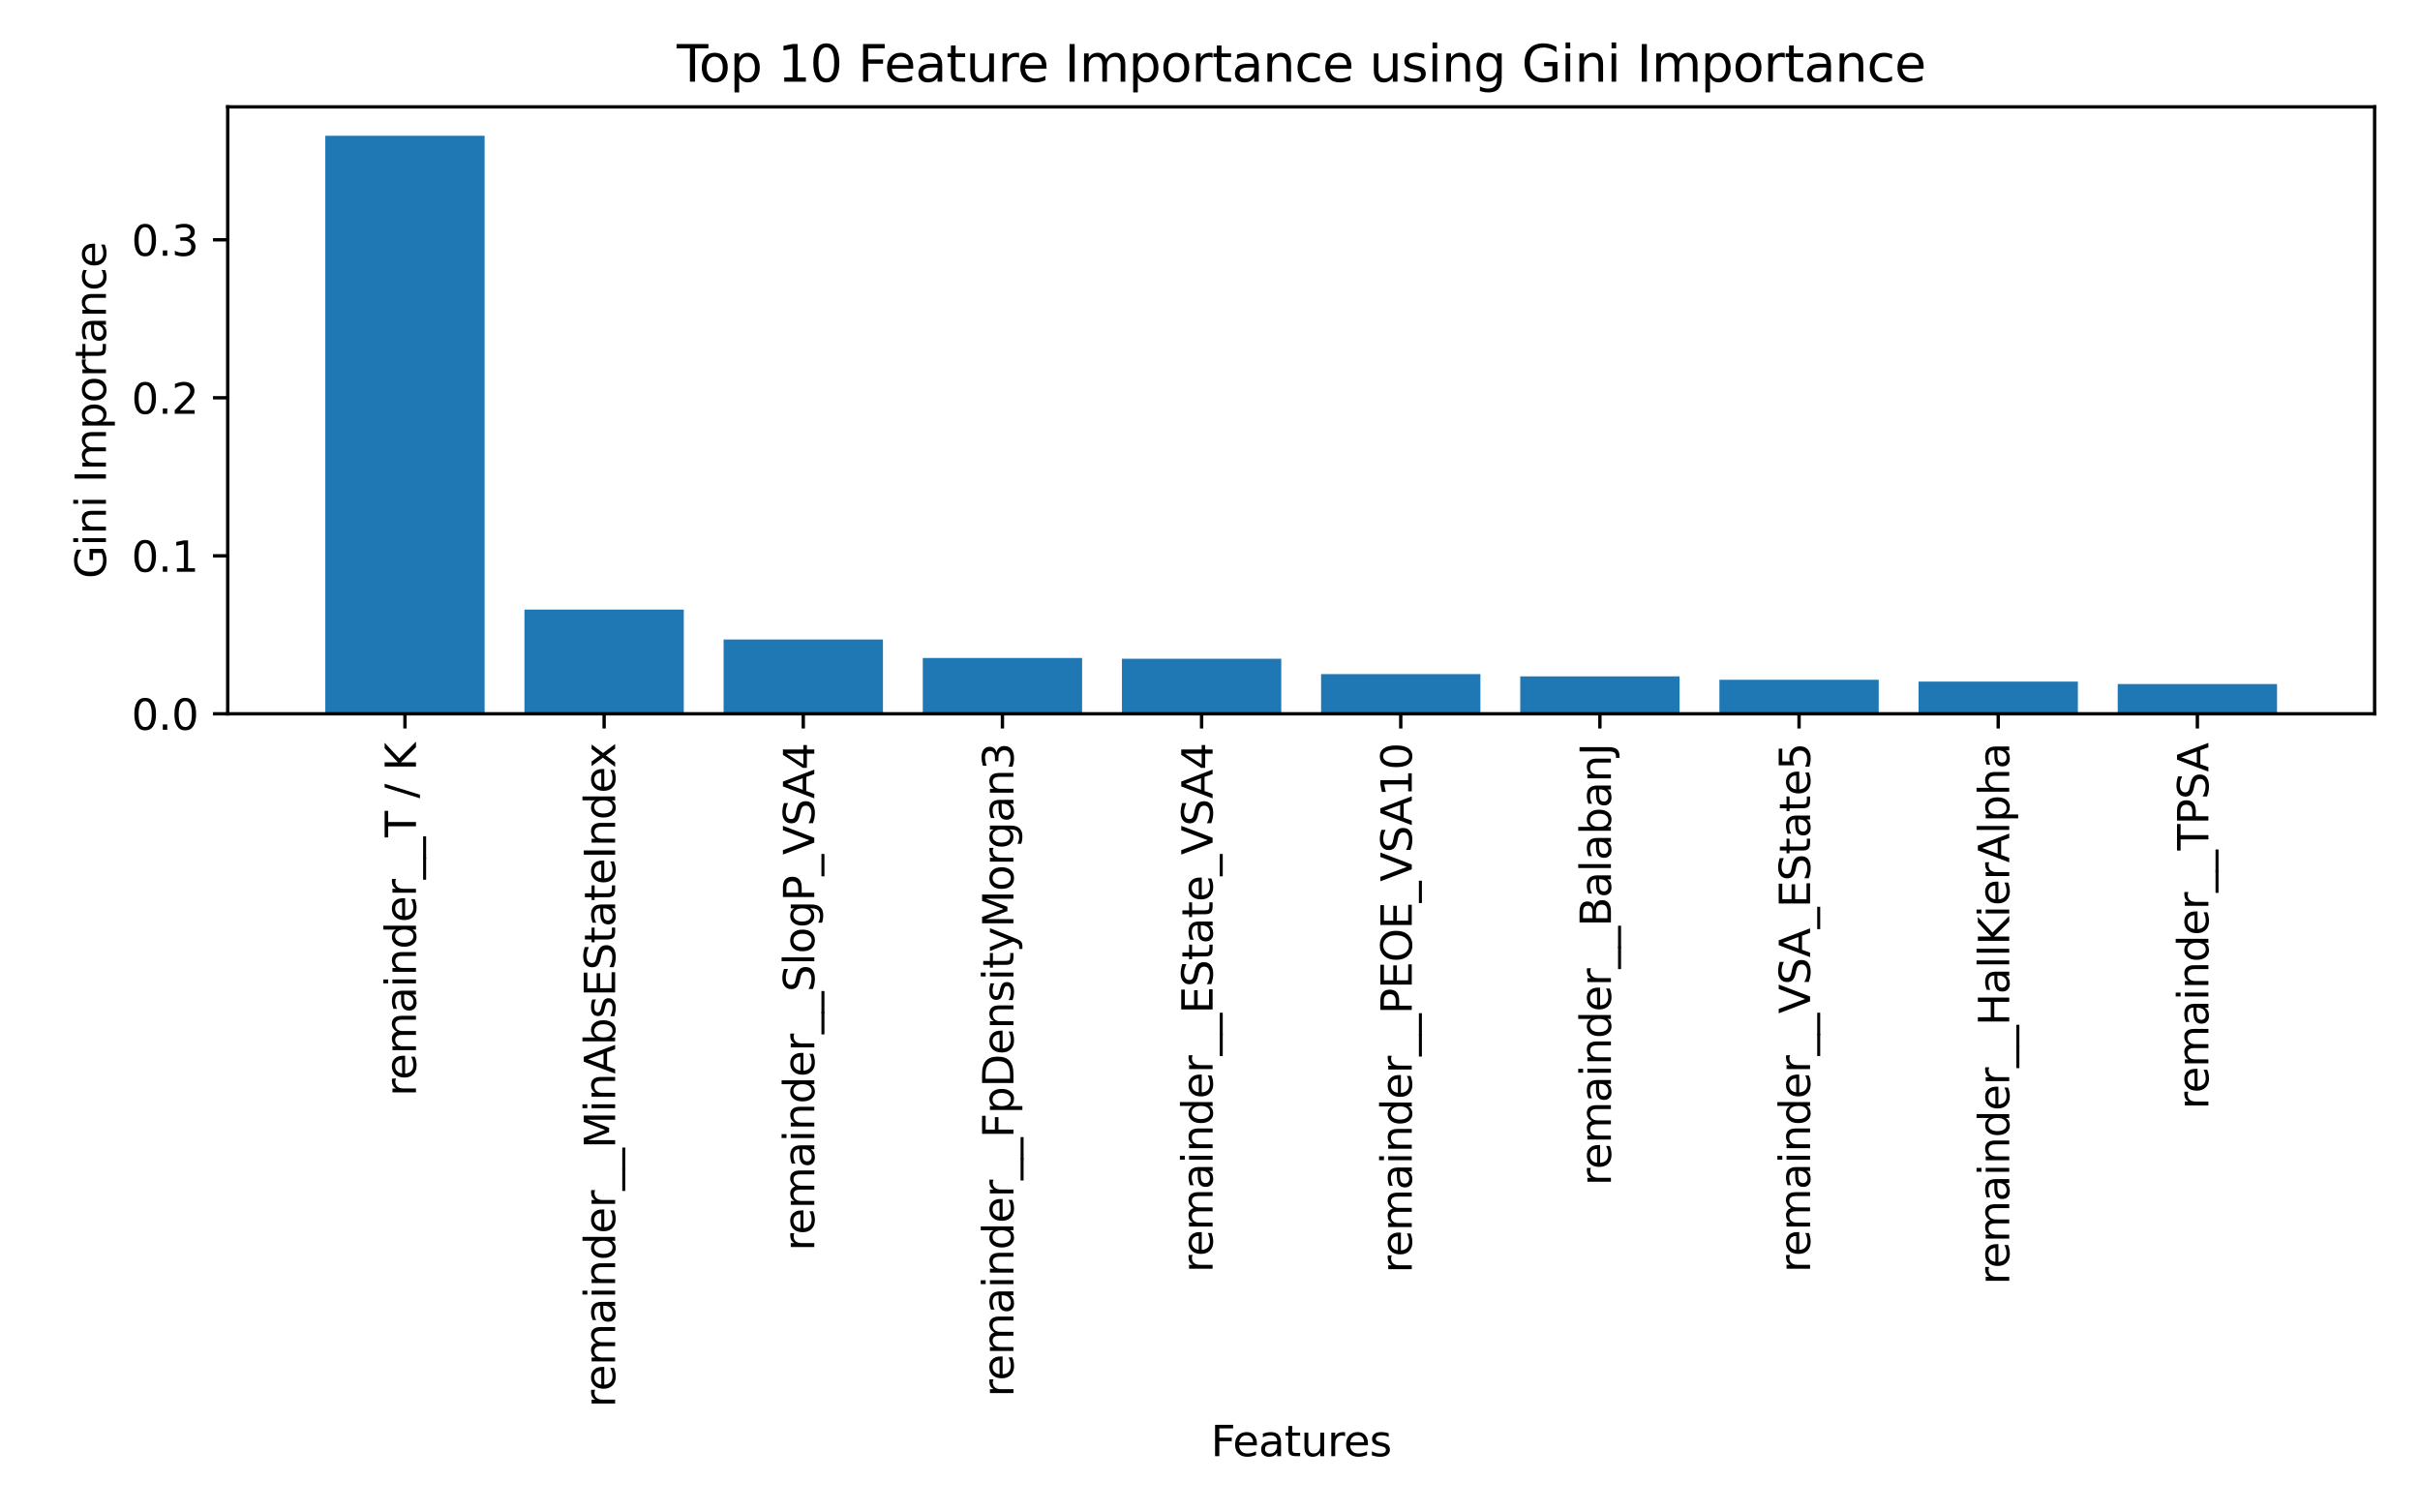 <?xml version="1.0" encoding="utf-8" standalone="no"?>
<!DOCTYPE svg PUBLIC "-//W3C//DTD SVG 1.1//EN"
  "http://www.w3.org/Graphics/SVG/1.1/DTD/svg11.dtd">
<svg xmlns:xlink="http://www.w3.org/1999/xlink" width="576pt" height="360pt" viewBox="0 0 576 360" xmlns="http://www.w3.org/2000/svg" version="1.1">
 <defs>
  <style type="text/css">*{stroke-linejoin: round; stroke-linecap: butt}</style>
 </defs>
 <g id="figure_1">
  <g id="patch_1">
   <path d="M 0 360 
L 576 360 
L 576 0 
L 0 0 
z
" style="fill: #ffffff"/>
  </g>
  <g id="axes_1">
   <g id="patch_2">
    <path d="M 54.2 169.9 
L 565.2 169.9 
L 565.2 25.44 
L 54.2 25.44 
z
" style="fill: #ffffff"/>
   </g>
   <g id="patch_3">
    <path d="M 77.427 169.9 
L 115.349 169.9 
L 115.349 32.319 
L 77.427 32.319 
z
" clip-path="url(#pf026f30c05)" style="fill: #1f77b4"/>
   </g>
   <g id="patch_4">
    <path d="M 124.83 169.9 
L 162.752 169.9 
L 162.752 145.09 
L 124.83 145.09 
z
" clip-path="url(#pf026f30c05)" style="fill: #1f77b4"/>
   </g>
   <g id="patch_5">
    <path d="M 172.232 169.9 
L 210.155 169.9 
L 210.155 152.222 
L 172.232 152.222 
z
" clip-path="url(#pf026f30c05)" style="fill: #1f77b4"/>
   </g>
   <g id="patch_6">
    <path d="M 219.635 169.9 
L 257.557 169.9 
L 257.557 156.612 
L 219.635 156.612 
z
" clip-path="url(#pf026f30c05)" style="fill: #1f77b4"/>
   </g>
   <g id="patch_7">
    <path d="M 267.038 169.9 
L 304.96 169.9 
L 304.96 156.792 
L 267.038 156.792 
z
" clip-path="url(#pf026f30c05)" style="fill: #1f77b4"/>
   </g>
   <g id="patch_8">
    <path d="M 314.44 169.9 
L 352.362 169.9 
L 352.362 160.454 
L 314.44 160.454 
z
" clip-path="url(#pf026f30c05)" style="fill: #1f77b4"/>
   </g>
   <g id="patch_9">
    <path d="M 361.843 169.9 
L 399.765 169.9 
L 399.765 160.982 
L 361.843 160.982 
z
" clip-path="url(#pf026f30c05)" style="fill: #1f77b4"/>
   </g>
   <g id="patch_10">
    <path d="M 409.245 169.9 
L 447.168 169.9 
L 447.168 161.795 
L 409.245 161.795 
z
" clip-path="url(#pf026f30c05)" style="fill: #1f77b4"/>
   </g>
   <g id="patch_11">
    <path d="M 456.648 169.9 
L 494.57 169.9 
L 494.57 162.229 
L 456.648 162.229 
z
" clip-path="url(#pf026f30c05)" style="fill: #1f77b4"/>
   </g>
   <g id="patch_12">
    <path d="M 504.051 169.9 
L 541.973 169.9 
L 541.973 162.814 
L 504.051 162.814 
z
" clip-path="url(#pf026f30c05)" style="fill: #1f77b4"/>
   </g>
   <g id="matplotlib.axis_1">
    <g id="xtick_1">
     <g id="line2d_1">
      <defs>
       <path id="m88c8d357b4" d="M 0 0 
L 0 3.5 
" style="stroke: #000000; stroke-width: 0.8"/>
      </defs>
      <g>
       <use xlink:href="#m88c8d357b4" x="96.388" y="169.9" style="stroke: #000000; stroke-width: 0.8"/>
      </g>
     </g>
     <g id="text_1">
      <!-- remainder__T / K -->
      <g transform="translate(99.009 260.927) rotate(-90) scale(0.1 -0.1)">
       <defs>
        <path id="DejaVuSans-72" d="M 2631 2963 
Q 2534 3019 2420 3045 
Q 2306 3072 2169 3072 
Q 1681 3072 1420 2755 
Q 1159 2438 1159 1844 
L 1159 0 
L 581 0 
L 581 3500 
L 1159 3500 
L 1159 2956 
Q 1341 3275 1631 3429 
Q 1922 3584 2338 3584 
Q 2397 3584 2469 3576 
Q 2541 3569 2628 3553 
L 2631 2963 
z
" transform="scale(0.016)"/>
        <path id="DejaVuSans-65" d="M 3597 1894 
L 3597 1613 
L 953 1613 
Q 991 1019 1311 708 
Q 1631 397 2203 397 
Q 2534 397 2845 478 
Q 3156 559 3463 722 
L 3463 178 
Q 3153 47 2828 -22 
Q 2503 -91 2169 -91 
Q 1331 -91 842 396 
Q 353 884 353 1716 
Q 353 2575 817 3079 
Q 1281 3584 2069 3584 
Q 2775 3584 3186 3129 
Q 3597 2675 3597 1894 
z
M 3022 2063 
Q 3016 2534 2758 2815 
Q 2500 3097 2075 3097 
Q 1594 3097 1305 2825 
Q 1016 2553 972 2059 
L 3022 2063 
z
" transform="scale(0.016)"/>
        <path id="DejaVuSans-6d" d="M 3328 2828 
Q 3544 3216 3844 3400 
Q 4144 3584 4550 3584 
Q 5097 3584 5394 3201 
Q 5691 2819 5691 2113 
L 5691 0 
L 5113 0 
L 5113 2094 
Q 5113 2597 4934 2840 
Q 4756 3084 4391 3084 
Q 3944 3084 3684 2787 
Q 3425 2491 3425 1978 
L 3425 0 
L 2847 0 
L 2847 2094 
Q 2847 2600 2669 2842 
Q 2491 3084 2119 3084 
Q 1678 3084 1418 2786 
Q 1159 2488 1159 1978 
L 1159 0 
L 581 0 
L 581 3500 
L 1159 3500 
L 1159 2956 
Q 1356 3278 1631 3431 
Q 1906 3584 2284 3584 
Q 2666 3584 2933 3390 
Q 3200 3197 3328 2828 
z
" transform="scale(0.016)"/>
        <path id="DejaVuSans-61" d="M 2194 1759 
Q 1497 1759 1228 1600 
Q 959 1441 959 1056 
Q 959 750 1161 570 
Q 1363 391 1709 391 
Q 2188 391 2477 730 
Q 2766 1069 2766 1631 
L 2766 1759 
L 2194 1759 
z
M 3341 1997 
L 3341 0 
L 2766 0 
L 2766 531 
Q 2569 213 2275 61 
Q 1981 -91 1556 -91 
Q 1019 -91 701 211 
Q 384 513 384 1019 
Q 384 1609 779 1909 
Q 1175 2209 1959 2209 
L 2766 2209 
L 2766 2266 
Q 2766 2663 2505 2880 
Q 2244 3097 1772 3097 
Q 1472 3097 1187 3025 
Q 903 2953 641 2809 
L 641 3341 
Q 956 3463 1253 3523 
Q 1550 3584 1831 3584 
Q 2591 3584 2966 3190 
Q 3341 2797 3341 1997 
z
" transform="scale(0.016)"/>
        <path id="DejaVuSans-69" d="M 603 3500 
L 1178 3500 
L 1178 0 
L 603 0 
L 603 3500 
z
M 603 4863 
L 1178 4863 
L 1178 4134 
L 603 4134 
L 603 4863 
z
" transform="scale(0.016)"/>
        <path id="DejaVuSans-6e" d="M 3513 2113 
L 3513 0 
L 2938 0 
L 2938 2094 
Q 2938 2591 2744 2837 
Q 2550 3084 2163 3084 
Q 1697 3084 1428 2787 
Q 1159 2491 1159 1978 
L 1159 0 
L 581 0 
L 581 3500 
L 1159 3500 
L 1159 2956 
Q 1366 3272 1645 3428 
Q 1925 3584 2291 3584 
Q 2894 3584 3203 3211 
Q 3513 2838 3513 2113 
z
" transform="scale(0.016)"/>
        <path id="DejaVuSans-64" d="M 2906 2969 
L 2906 4863 
L 3481 4863 
L 3481 0 
L 2906 0 
L 2906 525 
Q 2725 213 2448 61 
Q 2172 -91 1784 -91 
Q 1150 -91 751 415 
Q 353 922 353 1747 
Q 353 2572 751 3078 
Q 1150 3584 1784 3584 
Q 2172 3584 2448 3432 
Q 2725 3281 2906 2969 
z
M 947 1747 
Q 947 1113 1208 752 
Q 1469 391 1925 391 
Q 2381 391 2643 752 
Q 2906 1113 2906 1747 
Q 2906 2381 2643 2742 
Q 2381 3103 1925 3103 
Q 1469 3103 1208 2742 
Q 947 2381 947 1747 
z
" transform="scale(0.016)"/>
        <path id="DejaVuSans-5f" d="M 3263 -1063 
L 3263 -1509 
L -63 -1509 
L -63 -1063 
L 3263 -1063 
z
" transform="scale(0.016)"/>
        <path id="DejaVuSans-54" d="M -19 4666 
L 3928 4666 
L 3928 4134 
L 2272 4134 
L 2272 0 
L 1638 0 
L 1638 4134 
L -19 4134 
L -19 4666 
z
" transform="scale(0.016)"/>
        <path id="DejaVuSans-20" transform="scale(0.016)"/>
        <path id="DejaVuSans-2f" d="M 1625 4666 
L 2156 4666 
L 531 -594 
L 0 -594 
L 1625 4666 
z
" transform="scale(0.016)"/>
        <path id="DejaVuSans-4b" d="M 628 4666 
L 1259 4666 
L 1259 2694 
L 3353 4666 
L 4166 4666 
L 1850 2491 
L 4331 0 
L 3500 0 
L 1259 2247 
L 1259 0 
L 628 0 
L 628 4666 
z
" transform="scale(0.016)"/>
       </defs>
       <use xlink:href="#DejaVuSans-72"/>
       <use xlink:href="#DejaVuSans-65" x="38.863"/>
       <use xlink:href="#DejaVuSans-6d" x="100.387"/>
       <use xlink:href="#DejaVuSans-61" x="197.799"/>
       <use xlink:href="#DejaVuSans-69" x="259.078"/>
       <use xlink:href="#DejaVuSans-6e" x="286.861"/>
       <use xlink:href="#DejaVuSans-64" x="350.24"/>
       <use xlink:href="#DejaVuSans-65" x="413.717"/>
       <use xlink:href="#DejaVuSans-72" x="475.24"/>
       <use xlink:href="#DejaVuSans-5f" x="516.354"/>
       <use xlink:href="#DejaVuSans-5f" x="566.354"/>
       <use xlink:href="#DejaVuSans-54" x="616.354"/>
       <use xlink:href="#DejaVuSans-20" x="677.438"/>
       <use xlink:href="#DejaVuSans-2f" x="709.225"/>
       <use xlink:href="#DejaVuSans-20" x="742.916"/>
       <use xlink:href="#DejaVuSans-4b" x="774.703"/>
      </g>
     </g>
    </g>
    <g id="xtick_2">
     <g id="line2d_2">
      <g>
       <use xlink:href="#m88c8d357b4" x="143.791" y="169.9" style="stroke: #000000; stroke-width: 0.8"/>
      </g>
     </g>
     <g id="text_2">
      <!-- remainder__MinAbsEStateIndex -->
      <g transform="translate(146.411 335) rotate(-90) scale(0.1 -0.1)">
       <defs>
        <path id="DejaVuSans-4d" d="M 628 4666 
L 1569 4666 
L 2759 1491 
L 3956 4666 
L 4897 4666 
L 4897 0 
L 4281 0 
L 4281 4097 
L 3078 897 
L 2444 897 
L 1241 4097 
L 1241 0 
L 628 0 
L 628 4666 
z
" transform="scale(0.016)"/>
        <path id="DejaVuSans-41" d="M 2188 4044 
L 1331 1722 
L 3047 1722 
L 2188 4044 
z
M 1831 4666 
L 2547 4666 
L 4325 0 
L 3669 0 
L 3244 1197 
L 1141 1197 
L 716 0 
L 50 0 
L 1831 4666 
z
" transform="scale(0.016)"/>
        <path id="DejaVuSans-62" d="M 3116 1747 
Q 3116 2381 2855 2742 
Q 2594 3103 2138 3103 
Q 1681 3103 1420 2742 
Q 1159 2381 1159 1747 
Q 1159 1113 1420 752 
Q 1681 391 2138 391 
Q 2594 391 2855 752 
Q 3116 1113 3116 1747 
z
M 1159 2969 
Q 1341 3281 1617 3432 
Q 1894 3584 2278 3584 
Q 2916 3584 3314 3078 
Q 3713 2572 3713 1747 
Q 3713 922 3314 415 
Q 2916 -91 2278 -91 
Q 1894 -91 1617 61 
Q 1341 213 1159 525 
L 1159 0 
L 581 0 
L 581 4863 
L 1159 4863 
L 1159 2969 
z
" transform="scale(0.016)"/>
        <path id="DejaVuSans-73" d="M 2834 3397 
L 2834 2853 
Q 2591 2978 2328 3040 
Q 2066 3103 1784 3103 
Q 1356 3103 1142 2972 
Q 928 2841 928 2578 
Q 928 2378 1081 2264 
Q 1234 2150 1697 2047 
L 1894 2003 
Q 2506 1872 2764 1633 
Q 3022 1394 3022 966 
Q 3022 478 2636 193 
Q 2250 -91 1575 -91 
Q 1294 -91 989 -36 
Q 684 19 347 128 
L 347 722 
Q 666 556 975 473 
Q 1284 391 1588 391 
Q 1994 391 2212 530 
Q 2431 669 2431 922 
Q 2431 1156 2273 1281 
Q 2116 1406 1581 1522 
L 1381 1569 
Q 847 1681 609 1914 
Q 372 2147 372 2553 
Q 372 3047 722 3315 
Q 1072 3584 1716 3584 
Q 2034 3584 2315 3537 
Q 2597 3491 2834 3397 
z
" transform="scale(0.016)"/>
        <path id="DejaVuSans-45" d="M 628 4666 
L 3578 4666 
L 3578 4134 
L 1259 4134 
L 1259 2753 
L 3481 2753 
L 3481 2222 
L 1259 2222 
L 1259 531 
L 3634 531 
L 3634 0 
L 628 0 
L 628 4666 
z
" transform="scale(0.016)"/>
        <path id="DejaVuSans-53" d="M 3425 4513 
L 3425 3897 
Q 3066 4069 2747 4153 
Q 2428 4238 2131 4238 
Q 1616 4238 1336 4038 
Q 1056 3838 1056 3469 
Q 1056 3159 1242 3001 
Q 1428 2844 1947 2747 
L 2328 2669 
Q 3034 2534 3370 2195 
Q 3706 1856 3706 1288 
Q 3706 609 3251 259 
Q 2797 -91 1919 -91 
Q 1588 -91 1214 -16 
Q 841 59 441 206 
L 441 856 
Q 825 641 1194 531 
Q 1563 422 1919 422 
Q 2459 422 2753 634 
Q 3047 847 3047 1241 
Q 3047 1584 2836 1778 
Q 2625 1972 2144 2069 
L 1759 2144 
Q 1053 2284 737 2584 
Q 422 2884 422 3419 
Q 422 4038 858 4394 
Q 1294 4750 2059 4750 
Q 2388 4750 2728 4690 
Q 3069 4631 3425 4513 
z
" transform="scale(0.016)"/>
        <path id="DejaVuSans-74" d="M 1172 4494 
L 1172 3500 
L 2356 3500 
L 2356 3053 
L 1172 3053 
L 1172 1153 
Q 1172 725 1289 603 
Q 1406 481 1766 481 
L 2356 481 
L 2356 0 
L 1766 0 
Q 1100 0 847 248 
Q 594 497 594 1153 
L 594 3053 
L 172 3053 
L 172 3500 
L 594 3500 
L 594 4494 
L 1172 4494 
z
" transform="scale(0.016)"/>
        <path id="DejaVuSans-49" d="M 628 4666 
L 1259 4666 
L 1259 0 
L 628 0 
L 628 4666 
z
" transform="scale(0.016)"/>
        <path id="DejaVuSans-78" d="M 3513 3500 
L 2247 1797 
L 3578 0 
L 2900 0 
L 1881 1375 
L 863 0 
L 184 0 
L 1544 1831 
L 300 3500 
L 978 3500 
L 1906 2253 
L 2834 3500 
L 3513 3500 
z
" transform="scale(0.016)"/>
       </defs>
       <use xlink:href="#DejaVuSans-72"/>
       <use xlink:href="#DejaVuSans-65" x="38.863"/>
       <use xlink:href="#DejaVuSans-6d" x="100.387"/>
       <use xlink:href="#DejaVuSans-61" x="197.799"/>
       <use xlink:href="#DejaVuSans-69" x="259.078"/>
       <use xlink:href="#DejaVuSans-6e" x="286.861"/>
       <use xlink:href="#DejaVuSans-64" x="350.24"/>
       <use xlink:href="#DejaVuSans-65" x="413.717"/>
       <use xlink:href="#DejaVuSans-72" x="475.24"/>
       <use xlink:href="#DejaVuSans-5f" x="516.354"/>
       <use xlink:href="#DejaVuSans-5f" x="566.354"/>
       <use xlink:href="#DejaVuSans-4d" x="616.354"/>
       <use xlink:href="#DejaVuSans-69" x="702.633"/>
       <use xlink:href="#DejaVuSans-6e" x="730.416"/>
       <use xlink:href="#DejaVuSans-41" x="793.795"/>
       <use xlink:href="#DejaVuSans-62" x="862.203"/>
       <use xlink:href="#DejaVuSans-73" x="925.68"/>
       <use xlink:href="#DejaVuSans-45" x="977.779"/>
       <use xlink:href="#DejaVuSans-53" x="1040.963"/>
       <use xlink:href="#DejaVuSans-74" x="1104.439"/>
       <use xlink:href="#DejaVuSans-61" x="1143.648"/>
       <use xlink:href="#DejaVuSans-74" x="1204.928"/>
       <use xlink:href="#DejaVuSans-65" x="1244.137"/>
       <use xlink:href="#DejaVuSans-49" x="1305.66"/>
       <use xlink:href="#DejaVuSans-6e" x="1335.152"/>
       <use xlink:href="#DejaVuSans-64" x="1398.531"/>
       <use xlink:href="#DejaVuSans-65" x="1462.008"/>
       <use xlink:href="#DejaVuSans-78" x="1521.781"/>
      </g>
     </g>
    </g>
    <g id="xtick_3">
     <g id="line2d_3">
      <g>
       <use xlink:href="#m88c8d357b4" x="191.194" y="169.9" style="stroke: #000000; stroke-width: 0.8"/>
      </g>
     </g>
     <g id="text_3">
      <!-- remainder__SlogP_VSA4 -->
      <g transform="translate(193.814 297.739) rotate(-90) scale(0.1 -0.1)">
       <defs>
        <path id="DejaVuSans-6c" d="M 603 4863 
L 1178 4863 
L 1178 0 
L 603 0 
L 603 4863 
z
" transform="scale(0.016)"/>
        <path id="DejaVuSans-6f" d="M 1959 3097 
Q 1497 3097 1228 2736 
Q 959 2375 959 1747 
Q 959 1119 1226 758 
Q 1494 397 1959 397 
Q 2419 397 2687 759 
Q 2956 1122 2956 1747 
Q 2956 2369 2687 2733 
Q 2419 3097 1959 3097 
z
M 1959 3584 
Q 2709 3584 3137 3096 
Q 3566 2609 3566 1747 
Q 3566 888 3137 398 
Q 2709 -91 1959 -91 
Q 1206 -91 779 398 
Q 353 888 353 1747 
Q 353 2609 779 3096 
Q 1206 3584 1959 3584 
z
" transform="scale(0.016)"/>
        <path id="DejaVuSans-67" d="M 2906 1791 
Q 2906 2416 2648 2759 
Q 2391 3103 1925 3103 
Q 1463 3103 1205 2759 
Q 947 2416 947 1791 
Q 947 1169 1205 825 
Q 1463 481 1925 481 
Q 2391 481 2648 825 
Q 2906 1169 2906 1791 
z
M 3481 434 
Q 3481 -459 3084 -895 
Q 2688 -1331 1869 -1331 
Q 1566 -1331 1297 -1286 
Q 1028 -1241 775 -1147 
L 775 -588 
Q 1028 -725 1275 -790 
Q 1522 -856 1778 -856 
Q 2344 -856 2625 -561 
Q 2906 -266 2906 331 
L 2906 616 
Q 2728 306 2450 153 
Q 2172 0 1784 0 
Q 1141 0 747 490 
Q 353 981 353 1791 
Q 353 2603 747 3093 
Q 1141 3584 1784 3584 
Q 2172 3584 2450 3431 
Q 2728 3278 2906 2969 
L 2906 3500 
L 3481 3500 
L 3481 434 
z
" transform="scale(0.016)"/>
        <path id="DejaVuSans-50" d="M 1259 4147 
L 1259 2394 
L 2053 2394 
Q 2494 2394 2734 2622 
Q 2975 2850 2975 3272 
Q 2975 3691 2734 3919 
Q 2494 4147 2053 4147 
L 1259 4147 
z
M 628 4666 
L 2053 4666 
Q 2838 4666 3239 4311 
Q 3641 3956 3641 3272 
Q 3641 2581 3239 2228 
Q 2838 1875 2053 1875 
L 1259 1875 
L 1259 0 
L 628 0 
L 628 4666 
z
" transform="scale(0.016)"/>
        <path id="DejaVuSans-56" d="M 1831 0 
L 50 4666 
L 709 4666 
L 2188 738 
L 3669 4666 
L 4325 4666 
L 2547 0 
L 1831 0 
z
" transform="scale(0.016)"/>
        <path id="DejaVuSans-34" d="M 2419 4116 
L 825 1625 
L 2419 1625 
L 2419 4116 
z
M 2253 4666 
L 3047 4666 
L 3047 1625 
L 3713 1625 
L 3713 1100 
L 3047 1100 
L 3047 0 
L 2419 0 
L 2419 1100 
L 313 1100 
L 313 1709 
L 2253 4666 
z
" transform="scale(0.016)"/>
       </defs>
       <use xlink:href="#DejaVuSans-72"/>
       <use xlink:href="#DejaVuSans-65" x="38.863"/>
       <use xlink:href="#DejaVuSans-6d" x="100.387"/>
       <use xlink:href="#DejaVuSans-61" x="197.799"/>
       <use xlink:href="#DejaVuSans-69" x="259.078"/>
       <use xlink:href="#DejaVuSans-6e" x="286.861"/>
       <use xlink:href="#DejaVuSans-64" x="350.24"/>
       <use xlink:href="#DejaVuSans-65" x="413.717"/>
       <use xlink:href="#DejaVuSans-72" x="475.24"/>
       <use xlink:href="#DejaVuSans-5f" x="516.354"/>
       <use xlink:href="#DejaVuSans-5f" x="566.354"/>
       <use xlink:href="#DejaVuSans-53" x="616.354"/>
       <use xlink:href="#DejaVuSans-6c" x="679.83"/>
       <use xlink:href="#DejaVuSans-6f" x="707.613"/>
       <use xlink:href="#DejaVuSans-67" x="768.795"/>
       <use xlink:href="#DejaVuSans-50" x="832.271"/>
       <use xlink:href="#DejaVuSans-5f" x="892.574"/>
       <use xlink:href="#DejaVuSans-56" x="942.574"/>
       <use xlink:href="#DejaVuSans-53" x="1010.982"/>
       <use xlink:href="#DejaVuSans-41" x="1076.334"/>
       <use xlink:href="#DejaVuSans-34" x="1144.742"/>
      </g>
     </g>
    </g>
    <g id="xtick_4">
     <g id="line2d_4">
      <g>
       <use xlink:href="#m88c8d357b4" x="238.596" y="169.9" style="stroke: #000000; stroke-width: 0.8"/>
      </g>
     </g>
     <g id="text_4">
      <!-- remainder__FpDensityMorgan3 -->
      <g transform="translate(241.216 332.512) rotate(-90) scale(0.1 -0.1)">
       <defs>
        <path id="DejaVuSans-46" d="M 628 4666 
L 3309 4666 
L 3309 4134 
L 1259 4134 
L 1259 2759 
L 3109 2759 
L 3109 2228 
L 1259 2228 
L 1259 0 
L 628 0 
L 628 4666 
z
" transform="scale(0.016)"/>
        <path id="DejaVuSans-70" d="M 1159 525 
L 1159 -1331 
L 581 -1331 
L 581 3500 
L 1159 3500 
L 1159 2969 
Q 1341 3281 1617 3432 
Q 1894 3584 2278 3584 
Q 2916 3584 3314 3078 
Q 3713 2572 3713 1747 
Q 3713 922 3314 415 
Q 2916 -91 2278 -91 
Q 1894 -91 1617 61 
Q 1341 213 1159 525 
z
M 3116 1747 
Q 3116 2381 2855 2742 
Q 2594 3103 2138 3103 
Q 1681 3103 1420 2742 
Q 1159 2381 1159 1747 
Q 1159 1113 1420 752 
Q 1681 391 2138 391 
Q 2594 391 2855 752 
Q 3116 1113 3116 1747 
z
" transform="scale(0.016)"/>
        <path id="DejaVuSans-44" d="M 1259 4147 
L 1259 519 
L 2022 519 
Q 2988 519 3436 956 
Q 3884 1394 3884 2338 
Q 3884 3275 3436 3711 
Q 2988 4147 2022 4147 
L 1259 4147 
z
M 628 4666 
L 1925 4666 
Q 3281 4666 3915 4102 
Q 4550 3538 4550 2338 
Q 4550 1131 3912 565 
Q 3275 0 1925 0 
L 628 0 
L 628 4666 
z
" transform="scale(0.016)"/>
        <path id="DejaVuSans-79" d="M 2059 -325 
Q 1816 -950 1584 -1140 
Q 1353 -1331 966 -1331 
L 506 -1331 
L 506 -850 
L 844 -850 
Q 1081 -850 1212 -737 
Q 1344 -625 1503 -206 
L 1606 56 
L 191 3500 
L 800 3500 
L 1894 763 
L 2988 3500 
L 3597 3500 
L 2059 -325 
z
" transform="scale(0.016)"/>
        <path id="DejaVuSans-33" d="M 2597 2516 
Q 3050 2419 3304 2112 
Q 3559 1806 3559 1356 
Q 3559 666 3084 287 
Q 2609 -91 1734 -91 
Q 1441 -91 1130 -33 
Q 819 25 488 141 
L 488 750 
Q 750 597 1062 519 
Q 1375 441 1716 441 
Q 2309 441 2620 675 
Q 2931 909 2931 1356 
Q 2931 1769 2642 2001 
Q 2353 2234 1838 2234 
L 1294 2234 
L 1294 2753 
L 1863 2753 
Q 2328 2753 2575 2939 
Q 2822 3125 2822 3475 
Q 2822 3834 2567 4026 
Q 2313 4219 1838 4219 
Q 1578 4219 1281 4162 
Q 984 4106 628 3988 
L 628 4550 
Q 988 4650 1302 4700 
Q 1616 4750 1894 4750 
Q 2613 4750 3031 4423 
Q 3450 4097 3450 3541 
Q 3450 3153 3228 2886 
Q 3006 2619 2597 2516 
z
" transform="scale(0.016)"/>
       </defs>
       <use xlink:href="#DejaVuSans-72"/>
       <use xlink:href="#DejaVuSans-65" x="38.863"/>
       <use xlink:href="#DejaVuSans-6d" x="100.387"/>
       <use xlink:href="#DejaVuSans-61" x="197.799"/>
       <use xlink:href="#DejaVuSans-69" x="259.078"/>
       <use xlink:href="#DejaVuSans-6e" x="286.861"/>
       <use xlink:href="#DejaVuSans-64" x="350.24"/>
       <use xlink:href="#DejaVuSans-65" x="413.717"/>
       <use xlink:href="#DejaVuSans-72" x="475.24"/>
       <use xlink:href="#DejaVuSans-5f" x="516.354"/>
       <use xlink:href="#DejaVuSans-5f" x="566.354"/>
       <use xlink:href="#DejaVuSans-46" x="616.354"/>
       <use xlink:href="#DejaVuSans-70" x="673.873"/>
       <use xlink:href="#DejaVuSans-44" x="737.35"/>
       <use xlink:href="#DejaVuSans-65" x="814.352"/>
       <use xlink:href="#DejaVuSans-6e" x="875.875"/>
       <use xlink:href="#DejaVuSans-73" x="939.254"/>
       <use xlink:href="#DejaVuSans-69" x="991.354"/>
       <use xlink:href="#DejaVuSans-74" x="1019.137"/>
       <use xlink:href="#DejaVuSans-79" x="1058.346"/>
       <use xlink:href="#DejaVuSans-4d" x="1117.525"/>
       <use xlink:href="#DejaVuSans-6f" x="1203.805"/>
       <use xlink:href="#DejaVuSans-72" x="1264.986"/>
       <use xlink:href="#DejaVuSans-67" x="1304.35"/>
       <use xlink:href="#DejaVuSans-61" x="1367.826"/>
       <use xlink:href="#DejaVuSans-6e" x="1429.105"/>
       <use xlink:href="#DejaVuSans-33" x="1492.484"/>
      </g>
     </g>
    </g>
    <g id="xtick_5">
     <g id="line2d_5">
      <g>
       <use xlink:href="#m88c8d357b4" x="285.999" y="169.9" style="stroke: #000000; stroke-width: 0.8"/>
      </g>
     </g>
     <g id="text_5">
      <!-- remainder__EState_VSA4 -->
      <g transform="translate(288.619 302.905) rotate(-90) scale(0.1 -0.1)">
       <use xlink:href="#DejaVuSans-72"/>
       <use xlink:href="#DejaVuSans-65" x="38.863"/>
       <use xlink:href="#DejaVuSans-6d" x="100.387"/>
       <use xlink:href="#DejaVuSans-61" x="197.799"/>
       <use xlink:href="#DejaVuSans-69" x="259.078"/>
       <use xlink:href="#DejaVuSans-6e" x="286.861"/>
       <use xlink:href="#DejaVuSans-64" x="350.24"/>
       <use xlink:href="#DejaVuSans-65" x="413.717"/>
       <use xlink:href="#DejaVuSans-72" x="475.24"/>
       <use xlink:href="#DejaVuSans-5f" x="516.354"/>
       <use xlink:href="#DejaVuSans-5f" x="566.354"/>
       <use xlink:href="#DejaVuSans-45" x="616.354"/>
       <use xlink:href="#DejaVuSans-53" x="679.537"/>
       <use xlink:href="#DejaVuSans-74" x="743.014"/>
       <use xlink:href="#DejaVuSans-61" x="782.223"/>
       <use xlink:href="#DejaVuSans-74" x="843.502"/>
       <use xlink:href="#DejaVuSans-65" x="882.711"/>
       <use xlink:href="#DejaVuSans-5f" x="944.234"/>
       <use xlink:href="#DejaVuSans-56" x="994.234"/>
       <use xlink:href="#DejaVuSans-53" x="1062.643"/>
       <use xlink:href="#DejaVuSans-41" x="1127.994"/>
       <use xlink:href="#DejaVuSans-34" x="1196.402"/>
      </g>
     </g>
    </g>
    <g id="xtick_6">
     <g id="line2d_6">
      <g>
       <use xlink:href="#m88c8d357b4" x="333.401" y="169.9" style="stroke: #000000; stroke-width: 0.8"/>
      </g>
     </g>
     <g id="text_6">
      <!-- remainder__PEOE_VSA10 -->
      <g transform="translate(336.022 303.017) rotate(-90) scale(0.1 -0.1)">
       <defs>
        <path id="DejaVuSans-4f" d="M 2522 4238 
Q 1834 4238 1429 3725 
Q 1025 3213 1025 2328 
Q 1025 1447 1429 934 
Q 1834 422 2522 422 
Q 3209 422 3611 934 
Q 4013 1447 4013 2328 
Q 4013 3213 3611 3725 
Q 3209 4238 2522 4238 
z
M 2522 4750 
Q 3503 4750 4090 4092 
Q 4678 3434 4678 2328 
Q 4678 1225 4090 567 
Q 3503 -91 2522 -91 
Q 1538 -91 948 565 
Q 359 1222 359 2328 
Q 359 3434 948 4092 
Q 1538 4750 2522 4750 
z
" transform="scale(0.016)"/>
        <path id="DejaVuSans-31" d="M 794 531 
L 1825 531 
L 1825 4091 
L 703 3866 
L 703 4441 
L 1819 4666 
L 2450 4666 
L 2450 531 
L 3481 531 
L 3481 0 
L 794 0 
L 794 531 
z
" transform="scale(0.016)"/>
        <path id="DejaVuSans-30" d="M 2034 4250 
Q 1547 4250 1301 3770 
Q 1056 3291 1056 2328 
Q 1056 1369 1301 889 
Q 1547 409 2034 409 
Q 2525 409 2770 889 
Q 3016 1369 3016 2328 
Q 3016 3291 2770 3770 
Q 2525 4250 2034 4250 
z
M 2034 4750 
Q 2819 4750 3233 4129 
Q 3647 3509 3647 2328 
Q 3647 1150 3233 529 
Q 2819 -91 2034 -91 
Q 1250 -91 836 529 
Q 422 1150 422 2328 
Q 422 3509 836 4129 
Q 1250 4750 2034 4750 
z
" transform="scale(0.016)"/>
       </defs>
       <use xlink:href="#DejaVuSans-72"/>
       <use xlink:href="#DejaVuSans-65" x="38.863"/>
       <use xlink:href="#DejaVuSans-6d" x="100.387"/>
       <use xlink:href="#DejaVuSans-61" x="197.799"/>
       <use xlink:href="#DejaVuSans-69" x="259.078"/>
       <use xlink:href="#DejaVuSans-6e" x="286.861"/>
       <use xlink:href="#DejaVuSans-64" x="350.24"/>
       <use xlink:href="#DejaVuSans-65" x="413.717"/>
       <use xlink:href="#DejaVuSans-72" x="475.24"/>
       <use xlink:href="#DejaVuSans-5f" x="516.354"/>
       <use xlink:href="#DejaVuSans-5f" x="566.354"/>
       <use xlink:href="#DejaVuSans-50" x="616.354"/>
       <use xlink:href="#DejaVuSans-45" x="676.656"/>
       <use xlink:href="#DejaVuSans-4f" x="739.84"/>
       <use xlink:href="#DejaVuSans-45" x="818.551"/>
       <use xlink:href="#DejaVuSans-5f" x="881.734"/>
       <use xlink:href="#DejaVuSans-56" x="931.734"/>
       <use xlink:href="#DejaVuSans-53" x="1000.143"/>
       <use xlink:href="#DejaVuSans-41" x="1065.494"/>
       <use xlink:href="#DejaVuSans-31" x="1133.902"/>
       <use xlink:href="#DejaVuSans-30" x="1197.525"/>
      </g>
     </g>
    </g>
    <g id="xtick_7">
     <g id="line2d_7">
      <g>
       <use xlink:href="#m88c8d357b4" x="380.804" y="169.9" style="stroke: #000000; stroke-width: 0.8"/>
      </g>
     </g>
     <g id="text_7">
      <!-- remainder__BalabanJ -->
      <g transform="translate(383.424 282.195) rotate(-90) scale(0.1 -0.1)">
       <defs>
        <path id="DejaVuSans-42" d="M 1259 2228 
L 1259 519 
L 2272 519 
Q 2781 519 3026 730 
Q 3272 941 3272 1375 
Q 3272 1813 3026 2020 
Q 2781 2228 2272 2228 
L 1259 2228 
z
M 1259 4147 
L 1259 2741 
L 2194 2741 
Q 2656 2741 2882 2914 
Q 3109 3088 3109 3444 
Q 3109 3797 2882 3972 
Q 2656 4147 2194 4147 
L 1259 4147 
z
M 628 4666 
L 2241 4666 
Q 2963 4666 3353 4366 
Q 3744 4066 3744 3513 
Q 3744 3084 3544 2831 
Q 3344 2578 2956 2516 
Q 3422 2416 3680 2098 
Q 3938 1781 3938 1306 
Q 3938 681 3513 340 
Q 3088 0 2303 0 
L 628 0 
L 628 4666 
z
" transform="scale(0.016)"/>
        <path id="DejaVuSans-4a" d="M 628 4666 
L 1259 4666 
L 1259 325 
Q 1259 -519 939 -900 
Q 619 -1281 -91 -1281 
L -331 -1281 
L -331 -750 
L -134 -750 
Q 284 -750 456 -515 
Q 628 -281 628 325 
L 628 4666 
z
" transform="scale(0.016)"/>
       </defs>
       <use xlink:href="#DejaVuSans-72"/>
       <use xlink:href="#DejaVuSans-65" x="38.863"/>
       <use xlink:href="#DejaVuSans-6d" x="100.387"/>
       <use xlink:href="#DejaVuSans-61" x="197.799"/>
       <use xlink:href="#DejaVuSans-69" x="259.078"/>
       <use xlink:href="#DejaVuSans-6e" x="286.861"/>
       <use xlink:href="#DejaVuSans-64" x="350.24"/>
       <use xlink:href="#DejaVuSans-65" x="413.717"/>
       <use xlink:href="#DejaVuSans-72" x="475.24"/>
       <use xlink:href="#DejaVuSans-5f" x="516.354"/>
       <use xlink:href="#DejaVuSans-5f" x="566.354"/>
       <use xlink:href="#DejaVuSans-42" x="616.354"/>
       <use xlink:href="#DejaVuSans-61" x="684.957"/>
       <use xlink:href="#DejaVuSans-6c" x="746.236"/>
       <use xlink:href="#DejaVuSans-61" x="774.02"/>
       <use xlink:href="#DejaVuSans-62" x="835.299"/>
       <use xlink:href="#DejaVuSans-61" x="898.775"/>
       <use xlink:href="#DejaVuSans-6e" x="960.055"/>
       <use xlink:href="#DejaVuSans-4a" x="1023.434"/>
      </g>
     </g>
    </g>
    <g id="xtick_8">
     <g id="line2d_8">
      <g>
       <use xlink:href="#m88c8d357b4" x="428.206" y="169.9" style="stroke: #000000; stroke-width: 0.8"/>
      </g>
     </g>
     <g id="text_8">
      <!-- remainder__VSA_EState5 -->
      <g transform="translate(430.827 302.905) rotate(-90) scale(0.1 -0.1)">
       <defs>
        <path id="DejaVuSans-35" d="M 691 4666 
L 3169 4666 
L 3169 4134 
L 1269 4134 
L 1269 2991 
Q 1406 3038 1543 3061 
Q 1681 3084 1819 3084 
Q 2600 3084 3056 2656 
Q 3513 2228 3513 1497 
Q 3513 744 3044 326 
Q 2575 -91 1722 -91 
Q 1428 -91 1123 -41 
Q 819 9 494 109 
L 494 744 
Q 775 591 1075 516 
Q 1375 441 1709 441 
Q 2250 441 2565 725 
Q 2881 1009 2881 1497 
Q 2881 1984 2565 2268 
Q 2250 2553 1709 2553 
Q 1456 2553 1204 2497 
Q 953 2441 691 2322 
L 691 4666 
z
" transform="scale(0.016)"/>
       </defs>
       <use xlink:href="#DejaVuSans-72"/>
       <use xlink:href="#DejaVuSans-65" x="38.863"/>
       <use xlink:href="#DejaVuSans-6d" x="100.387"/>
       <use xlink:href="#DejaVuSans-61" x="197.799"/>
       <use xlink:href="#DejaVuSans-69" x="259.078"/>
       <use xlink:href="#DejaVuSans-6e" x="286.861"/>
       <use xlink:href="#DejaVuSans-64" x="350.24"/>
       <use xlink:href="#DejaVuSans-65" x="413.717"/>
       <use xlink:href="#DejaVuSans-72" x="475.24"/>
       <use xlink:href="#DejaVuSans-5f" x="516.354"/>
       <use xlink:href="#DejaVuSans-5f" x="566.354"/>
       <use xlink:href="#DejaVuSans-56" x="616.354"/>
       <use xlink:href="#DejaVuSans-53" x="684.762"/>
       <use xlink:href="#DejaVuSans-41" x="750.113"/>
       <use xlink:href="#DejaVuSans-5f" x="818.521"/>
       <use xlink:href="#DejaVuSans-45" x="868.521"/>
       <use xlink:href="#DejaVuSans-53" x="931.705"/>
       <use xlink:href="#DejaVuSans-74" x="995.182"/>
       <use xlink:href="#DejaVuSans-61" x="1034.391"/>
       <use xlink:href="#DejaVuSans-74" x="1095.67"/>
       <use xlink:href="#DejaVuSans-65" x="1134.879"/>
       <use xlink:href="#DejaVuSans-35" x="1196.402"/>
      </g>
     </g>
    </g>
    <g id="xtick_9">
     <g id="line2d_9">
      <g>
       <use xlink:href="#m88c8d357b4" x="475.609" y="169.9" style="stroke: #000000; stroke-width: 0.8"/>
      </g>
     </g>
     <g id="text_9">
      <!-- remainder__HallKierAlpha -->
      <g transform="translate(478.229 305.773) rotate(-90) scale(0.1 -0.1)">
       <defs>
        <path id="DejaVuSans-48" d="M 628 4666 
L 1259 4666 
L 1259 2753 
L 3553 2753 
L 3553 4666 
L 4184 4666 
L 4184 0 
L 3553 0 
L 3553 2222 
L 1259 2222 
L 1259 0 
L 628 0 
L 628 4666 
z
" transform="scale(0.016)"/>
        <path id="DejaVuSans-68" d="M 3513 2113 
L 3513 0 
L 2938 0 
L 2938 2094 
Q 2938 2591 2744 2837 
Q 2550 3084 2163 3084 
Q 1697 3084 1428 2787 
Q 1159 2491 1159 1978 
L 1159 0 
L 581 0 
L 581 4863 
L 1159 4863 
L 1159 2956 
Q 1366 3272 1645 3428 
Q 1925 3584 2291 3584 
Q 2894 3584 3203 3211 
Q 3513 2838 3513 2113 
z
" transform="scale(0.016)"/>
       </defs>
       <use xlink:href="#DejaVuSans-72"/>
       <use xlink:href="#DejaVuSans-65" x="38.863"/>
       <use xlink:href="#DejaVuSans-6d" x="100.387"/>
       <use xlink:href="#DejaVuSans-61" x="197.799"/>
       <use xlink:href="#DejaVuSans-69" x="259.078"/>
       <use xlink:href="#DejaVuSans-6e" x="286.861"/>
       <use xlink:href="#DejaVuSans-64" x="350.24"/>
       <use xlink:href="#DejaVuSans-65" x="413.717"/>
       <use xlink:href="#DejaVuSans-72" x="475.24"/>
       <use xlink:href="#DejaVuSans-5f" x="516.354"/>
       <use xlink:href="#DejaVuSans-5f" x="566.354"/>
       <use xlink:href="#DejaVuSans-48" x="616.354"/>
       <use xlink:href="#DejaVuSans-61" x="691.549"/>
       <use xlink:href="#DejaVuSans-6c" x="752.828"/>
       <use xlink:href="#DejaVuSans-6c" x="780.611"/>
       <use xlink:href="#DejaVuSans-4b" x="808.395"/>
       <use xlink:href="#DejaVuSans-69" x="873.971"/>
       <use xlink:href="#DejaVuSans-65" x="901.754"/>
       <use xlink:href="#DejaVuSans-72" x="963.277"/>
       <use xlink:href="#DejaVuSans-41" x="1004.391"/>
       <use xlink:href="#DejaVuSans-6c" x="1072.799"/>
       <use xlink:href="#DejaVuSans-70" x="1100.582"/>
       <use xlink:href="#DejaVuSans-68" x="1164.059"/>
       <use xlink:href="#DejaVuSans-61" x="1227.438"/>
      </g>
     </g>
    </g>
    <g id="xtick_10">
     <g id="line2d_10">
      <g>
       <use xlink:href="#m88c8d357b4" x="523.012" y="169.9" style="stroke: #000000; stroke-width: 0.8"/>
      </g>
     </g>
     <g id="text_10">
      <!-- remainder__TPSA -->
      <g transform="translate(525.632 264.05) rotate(-90) scale(0.1 -0.1)">
       <use xlink:href="#DejaVuSans-72"/>
       <use xlink:href="#DejaVuSans-65" x="38.863"/>
       <use xlink:href="#DejaVuSans-6d" x="100.387"/>
       <use xlink:href="#DejaVuSans-61" x="197.799"/>
       <use xlink:href="#DejaVuSans-69" x="259.078"/>
       <use xlink:href="#DejaVuSans-6e" x="286.861"/>
       <use xlink:href="#DejaVuSans-64" x="350.24"/>
       <use xlink:href="#DejaVuSans-65" x="413.717"/>
       <use xlink:href="#DejaVuSans-72" x="475.24"/>
       <use xlink:href="#DejaVuSans-5f" x="516.354"/>
       <use xlink:href="#DejaVuSans-5f" x="566.354"/>
       <use xlink:href="#DejaVuSans-54" x="616.354"/>
       <use xlink:href="#DejaVuSans-50" x="677.438"/>
       <use xlink:href="#DejaVuSans-53" x="737.74"/>
       <use xlink:href="#DejaVuSans-41" x="803.092"/>
      </g>
     </g>
    </g>
    <g id="text_11">
     <!-- Features -->
     <g transform="translate(288.205 346.598) scale(0.1 -0.1)">
      <defs>
       <path id="DejaVuSans-75" d="M 544 1381 
L 544 3500 
L 1119 3500 
L 1119 1403 
Q 1119 906 1312 657 
Q 1506 409 1894 409 
Q 2359 409 2629 706 
Q 2900 1003 2900 1516 
L 2900 3500 
L 3475 3500 
L 3475 0 
L 2900 0 
L 2900 538 
Q 2691 219 2414 64 
Q 2138 -91 1772 -91 
Q 1169 -91 856 284 
Q 544 659 544 1381 
z
M 1991 3584 
L 1991 3584 
z
" transform="scale(0.016)"/>
      </defs>
      <use xlink:href="#DejaVuSans-46"/>
      <use xlink:href="#DejaVuSans-65" x="52.02"/>
      <use xlink:href="#DejaVuSans-61" x="113.543"/>
      <use xlink:href="#DejaVuSans-74" x="174.822"/>
      <use xlink:href="#DejaVuSans-75" x="214.031"/>
      <use xlink:href="#DejaVuSans-72" x="277.41"/>
      <use xlink:href="#DejaVuSans-65" x="316.273"/>
      <use xlink:href="#DejaVuSans-73" x="377.797"/>
     </g>
    </g>
   </g>
   <g id="matplotlib.axis_2">
    <g id="ytick_1">
     <g id="line2d_11">
      <defs>
       <path id="m7eaa2f58cc" d="M 0 0 
L -3.5 0 
" style="stroke: #000000; stroke-width: 0.8"/>
      </defs>
      <g>
       <use xlink:href="#m7eaa2f58cc" x="54.2" y="169.9" style="stroke: #000000; stroke-width: 0.8"/>
      </g>
     </g>
     <g id="text_12">
      <!-- 0.0 -->
      <g transform="translate(31.297 173.699) scale(0.1 -0.1)">
       <defs>
        <path id="DejaVuSans-2e" d="M 684 794 
L 1344 794 
L 1344 0 
L 684 0 
L 684 794 
z
" transform="scale(0.016)"/>
       </defs>
       <use xlink:href="#DejaVuSans-30"/>
       <use xlink:href="#DejaVuSans-2e" x="63.623"/>
       <use xlink:href="#DejaVuSans-30" x="95.41"/>
      </g>
     </g>
    </g>
    <g id="ytick_2">
     <g id="line2d_12">
      <g>
       <use xlink:href="#m7eaa2f58cc" x="54.2" y="132.292" style="stroke: #000000; stroke-width: 0.8"/>
      </g>
     </g>
     <g id="text_13">
      <!-- 0.1 -->
      <g transform="translate(31.297 136.091) scale(0.1 -0.1)">
       <use xlink:href="#DejaVuSans-30"/>
       <use xlink:href="#DejaVuSans-2e" x="63.623"/>
       <use xlink:href="#DejaVuSans-31" x="95.41"/>
      </g>
     </g>
    </g>
    <g id="ytick_3">
     <g id="line2d_13">
      <g>
       <use xlink:href="#m7eaa2f58cc" x="54.2" y="94.684" style="stroke: #000000; stroke-width: 0.8"/>
      </g>
     </g>
     <g id="text_14">
      <!-- 0.2 -->
      <g transform="translate(31.297 98.484) scale(0.1 -0.1)">
       <defs>
        <path id="DejaVuSans-32" d="M 1228 531 
L 3431 531 
L 3431 0 
L 469 0 
L 469 531 
Q 828 903 1448 1529 
Q 2069 2156 2228 2338 
Q 2531 2678 2651 2914 
Q 2772 3150 2772 3378 
Q 2772 3750 2511 3984 
Q 2250 4219 1831 4219 
Q 1534 4219 1204 4116 
Q 875 4013 500 3803 
L 500 4441 
Q 881 4594 1212 4672 
Q 1544 4750 1819 4750 
Q 2544 4750 2975 4387 
Q 3406 4025 3406 3419 
Q 3406 3131 3298 2873 
Q 3191 2616 2906 2266 
Q 2828 2175 2409 1742 
Q 1991 1309 1228 531 
z
" transform="scale(0.016)"/>
       </defs>
       <use xlink:href="#DejaVuSans-30"/>
       <use xlink:href="#DejaVuSans-2e" x="63.623"/>
       <use xlink:href="#DejaVuSans-32" x="95.41"/>
      </g>
     </g>
    </g>
    <g id="ytick_4">
     <g id="line2d_14">
      <g>
       <use xlink:href="#m7eaa2f58cc" x="54.2" y="57.077" style="stroke: #000000; stroke-width: 0.8"/>
      </g>
     </g>
     <g id="text_15">
      <!-- 0.3 -->
      <g transform="translate(31.297 60.876) scale(0.1 -0.1)">
       <use xlink:href="#DejaVuSans-30"/>
       <use xlink:href="#DejaVuSans-2e" x="63.623"/>
       <use xlink:href="#DejaVuSans-33" x="95.41"/>
      </g>
     </g>
    </g>
    <g id="text_16">
     <!-- Gini Importance -->
     <g transform="translate(25.217 137.733) rotate(-90) scale(0.1 -0.1)">
      <defs>
       <path id="DejaVuSans-47" d="M 3809 666 
L 3809 1919 
L 2778 1919 
L 2778 2438 
L 4434 2438 
L 4434 434 
Q 4069 175 3628 42 
Q 3188 -91 2688 -91 
Q 1594 -91 976 548 
Q 359 1188 359 2328 
Q 359 3472 976 4111 
Q 1594 4750 2688 4750 
Q 3144 4750 3555 4637 
Q 3966 4525 4313 4306 
L 4313 3634 
Q 3963 3931 3569 4081 
Q 3175 4231 2741 4231 
Q 1884 4231 1454 3753 
Q 1025 3275 1025 2328 
Q 1025 1384 1454 906 
Q 1884 428 2741 428 
Q 3075 428 3337 486 
Q 3600 544 3809 666 
z
" transform="scale(0.016)"/>
       <path id="DejaVuSans-63" d="M 3122 3366 
L 3122 2828 
Q 2878 2963 2633 3030 
Q 2388 3097 2138 3097 
Q 1578 3097 1268 2742 
Q 959 2388 959 1747 
Q 959 1106 1268 751 
Q 1578 397 2138 397 
Q 2388 397 2633 464 
Q 2878 531 3122 666 
L 3122 134 
Q 2881 22 2623 -34 
Q 2366 -91 2075 -91 
Q 1284 -91 818 406 
Q 353 903 353 1747 
Q 353 2603 823 3093 
Q 1294 3584 2113 3584 
Q 2378 3584 2631 3529 
Q 2884 3475 3122 3366 
z
" transform="scale(0.016)"/>
      </defs>
      <use xlink:href="#DejaVuSans-47"/>
      <use xlink:href="#DejaVuSans-69" x="77.49"/>
      <use xlink:href="#DejaVuSans-6e" x="105.273"/>
      <use xlink:href="#DejaVuSans-69" x="168.652"/>
      <use xlink:href="#DejaVuSans-20" x="196.436"/>
      <use xlink:href="#DejaVuSans-49" x="228.223"/>
      <use xlink:href="#DejaVuSans-6d" x="257.715"/>
      <use xlink:href="#DejaVuSans-70" x="355.127"/>
      <use xlink:href="#DejaVuSans-6f" x="418.604"/>
      <use xlink:href="#DejaVuSans-72" x="479.785"/>
      <use xlink:href="#DejaVuSans-74" x="520.898"/>
      <use xlink:href="#DejaVuSans-61" x="560.107"/>
      <use xlink:href="#DejaVuSans-6e" x="621.387"/>
      <use xlink:href="#DejaVuSans-63" x="684.766"/>
      <use xlink:href="#DejaVuSans-65" x="739.746"/>
     </g>
    </g>
   </g>
   <g id="patch_13">
    <path d="M 54.2 169.9 
L 54.2 25.44 
" style="fill: none; stroke: #000000; stroke-width: 0.8; stroke-linejoin: miter; stroke-linecap: square"/>
   </g>
   <g id="patch_14">
    <path d="M 565.2 169.9 
L 565.2 25.44 
" style="fill: none; stroke: #000000; stroke-width: 0.8; stroke-linejoin: miter; stroke-linecap: square"/>
   </g>
   <g id="patch_15">
    <path d="M 54.2 169.9 
L 565.2 169.9 
" style="fill: none; stroke: #000000; stroke-width: 0.8; stroke-linejoin: miter; stroke-linecap: square"/>
   </g>
   <g id="patch_16">
    <path d="M 54.2 25.44 
L 565.2 25.44 
" style="fill: none; stroke: #000000; stroke-width: 0.8; stroke-linejoin: miter; stroke-linecap: square"/>
   </g>
   <g id="text_17">
    <!-- Top 10 Feature Importance using Gini Importance -->
    <g transform="translate(161.072 19.44) scale(0.12 -0.12)">
     <use xlink:href="#DejaVuSans-54"/>
     <use xlink:href="#DejaVuSans-6f" x="44.084"/>
     <use xlink:href="#DejaVuSans-70" x="105.266"/>
     <use xlink:href="#DejaVuSans-20" x="168.742"/>
     <use xlink:href="#DejaVuSans-31" x="200.529"/>
     <use xlink:href="#DejaVuSans-30" x="264.152"/>
     <use xlink:href="#DejaVuSans-20" x="327.775"/>
     <use xlink:href="#DejaVuSans-46" x="359.562"/>
     <use xlink:href="#DejaVuSans-65" x="411.582"/>
     <use xlink:href="#DejaVuSans-61" x="473.105"/>
     <use xlink:href="#DejaVuSans-74" x="534.385"/>
     <use xlink:href="#DejaVuSans-75" x="573.594"/>
     <use xlink:href="#DejaVuSans-72" x="636.973"/>
     <use xlink:href="#DejaVuSans-65" x="675.836"/>
     <use xlink:href="#DejaVuSans-20" x="737.359"/>
     <use xlink:href="#DejaVuSans-49" x="769.146"/>
     <use xlink:href="#DejaVuSans-6d" x="798.639"/>
     <use xlink:href="#DejaVuSans-70" x="896.051"/>
     <use xlink:href="#DejaVuSans-6f" x="959.527"/>
     <use xlink:href="#DejaVuSans-72" x="1020.709"/>
     <use xlink:href="#DejaVuSans-74" x="1061.822"/>
     <use xlink:href="#DejaVuSans-61" x="1101.031"/>
     <use xlink:href="#DejaVuSans-6e" x="1162.311"/>
     <use xlink:href="#DejaVuSans-63" x="1225.689"/>
     <use xlink:href="#DejaVuSans-65" x="1280.67"/>
     <use xlink:href="#DejaVuSans-20" x="1342.193"/>
     <use xlink:href="#DejaVuSans-75" x="1373.98"/>
     <use xlink:href="#DejaVuSans-73" x="1437.359"/>
     <use xlink:href="#DejaVuSans-69" x="1489.459"/>
     <use xlink:href="#DejaVuSans-6e" x="1517.242"/>
     <use xlink:href="#DejaVuSans-67" x="1580.621"/>
     <use xlink:href="#DejaVuSans-20" x="1644.098"/>
     <use xlink:href="#DejaVuSans-47" x="1675.885"/>
     <use xlink:href="#DejaVuSans-69" x="1753.375"/>
     <use xlink:href="#DejaVuSans-6e" x="1781.158"/>
     <use xlink:href="#DejaVuSans-69" x="1844.537"/>
     <use xlink:href="#DejaVuSans-20" x="1872.32"/>
     <use xlink:href="#DejaVuSans-49" x="1904.107"/>
     <use xlink:href="#DejaVuSans-6d" x="1933.6"/>
     <use xlink:href="#DejaVuSans-70" x="2031.012"/>
     <use xlink:href="#DejaVuSans-6f" x="2094.488"/>
     <use xlink:href="#DejaVuSans-72" x="2155.67"/>
     <use xlink:href="#DejaVuSans-74" x="2196.783"/>
     <use xlink:href="#DejaVuSans-61" x="2235.992"/>
     <use xlink:href="#DejaVuSans-6e" x="2297.271"/>
     <use xlink:href="#DejaVuSans-63" x="2360.65"/>
     <use xlink:href="#DejaVuSans-65" x="2415.631"/>
    </g>
   </g>
  </g>
 </g>
 <defs>
  <clipPath id="pf026f30c05">
   <rect x="54.2" y="25.44" width="511" height="144.46"/>
  </clipPath>
 </defs>
</svg>
